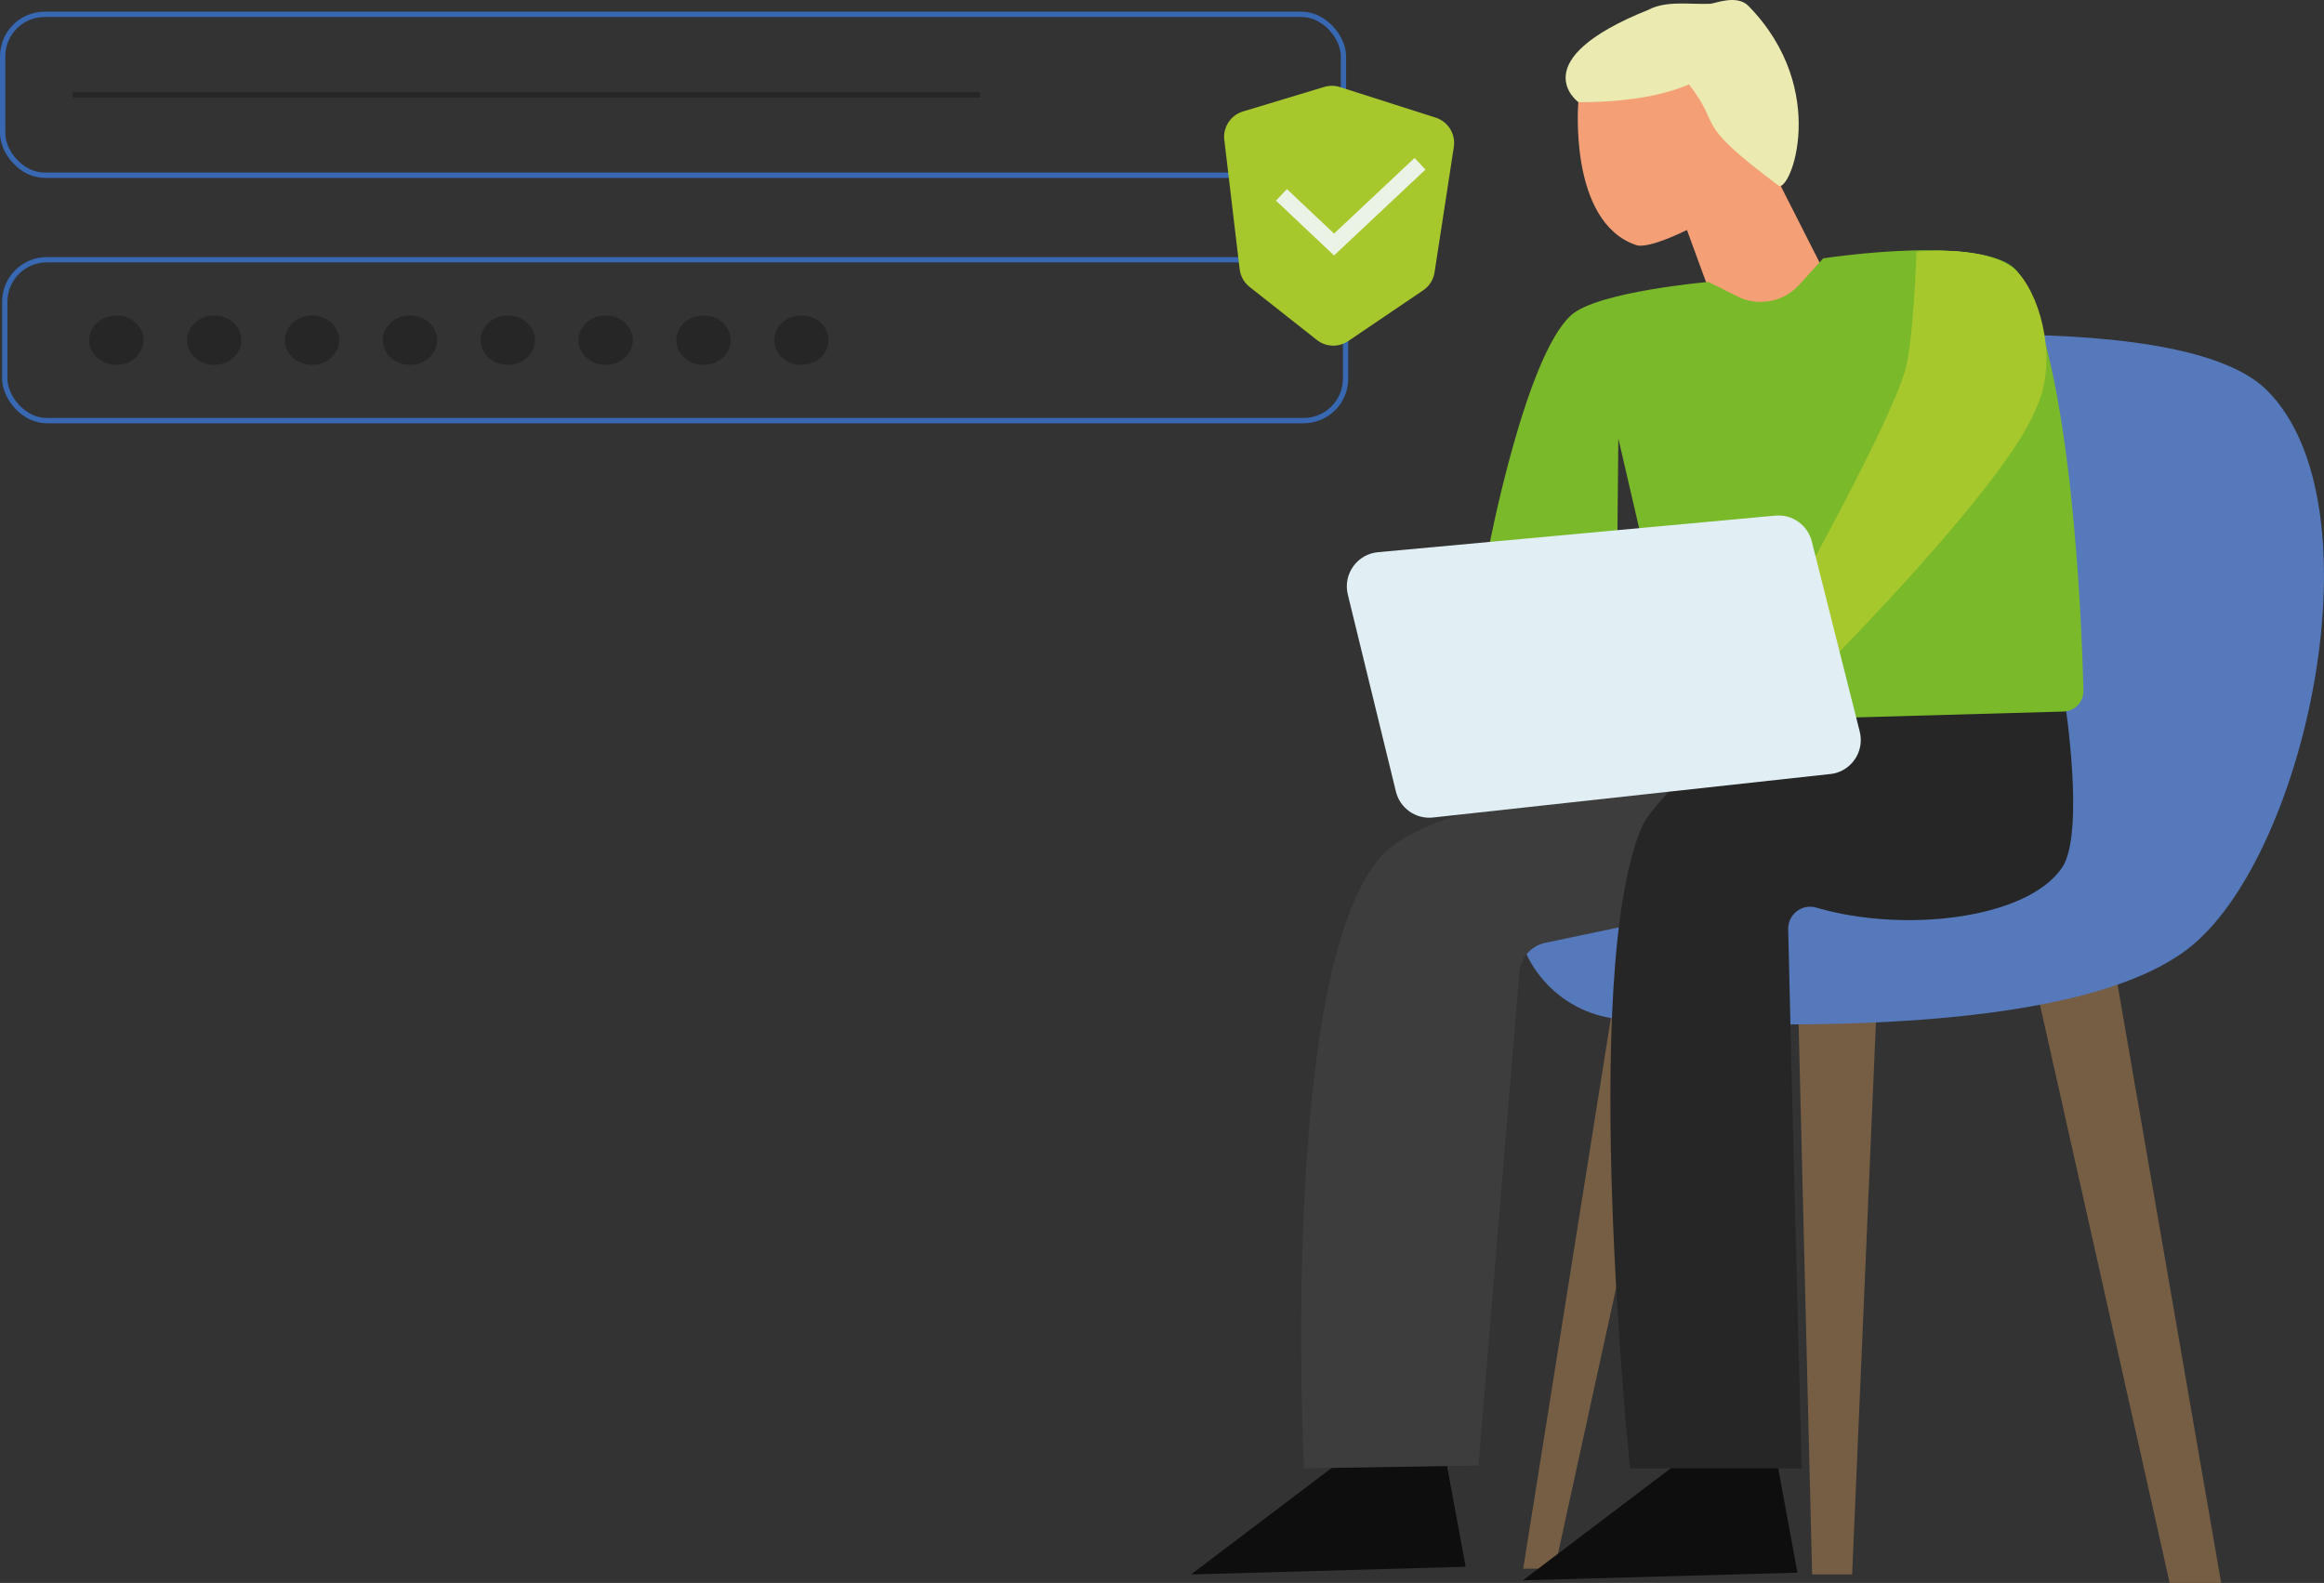 <?xml version="1.0" encoding="UTF-8"?>
<svg id="Laag_2" data-name="Laag 2" xmlns="http://www.w3.org/2000/svg" viewBox="0 0 437.76 298.19">
  <rect x="0" y="0" width="437.76" height="298.19" fill="#333333" stroke="none"/>
  <defs>
    <style>
      .cls-1 {
        fill: #e1eff5;
      }

      .cls-1, .cls-2, .cls-3, .cls-4, .cls-5, .cls-6, .cls-7, .cls-8, .cls-9, .cls-10 {
        stroke-width: 0px;
      }

      .cls-2 {
        fill: #0e0e0e;
      }

      .cls-3 {
        fill: #262626;
      }

      .cls-11 {
        stroke: #3768b1;
      }

      .cls-11, .cls-12, .cls-13 {
        fill: none;
        stroke-miterlimit: 10;
      }

      .cls-4 {
        fill: #755e44;
      }

      .cls-12 {
        stroke: #eaf3e6;
        stroke-width: 3px;
      }

      .cls-5 {
        fill: #7ab929;
      }

      .cls-6 {
        fill: #a7c82d;
      }

      .cls-7 {
        fill: #3d3d3d;
      }

      .cls-8 {
        fill: #5579bb;
      }

      .cls-13 {
        stroke: #262626;
      }

      .cls-9 {
        fill: #ebebb1;
      }

      .cls-10 {
        fill: #f49f75;
      }
    </style>
  </defs>
  <g id="Laag_10" data-name="Laag 10">
    <g>
      <polygon class="cls-4" points="304.16 187.2 286.92 295.5 292.85 295.5 316.55 187.2 304.16 187.2"/>
      <polygon class="cls-4" points="338.64 186.66 341.34 296.58 348.88 296.58 353.73 183.97 338.64 186.66"/>
      <polygon class="cls-4" points="382.83 182.89 408.69 298.19 418.39 298.19 396.84 173.73 382.83 182.89"/>
      <path class="cls-8" d="M334.33,65.43s75.39-9.11,92.67,8.08c21.49,21.37,7.63,86.48-14.01,104.53-20.06,16.73-76.91,15.82-107.34,13.98-11.19-.68-19.97-9.86-20.18-21.07l-.71-37.09,49.57-68.43Z"/>
    </g>
    <g>
      <path class="cls-10" d="M326.53,67.24l-8.77-23.92s-7.2,3.65-9.56,2.85c-12.84-4.36-10.9-26.95-10.9-26.95l11.07-13.51c.71-.87,2.04-.84,2.72.06l4.62,6.13c4.17,5.53,11.5,7.64,17.97,5.16h0s2.16,5.59,2.16,5.59c1.56,4.04,1.43,8.54-.36,12.48h0s13.15,25.92,13.15,25.92l-22.09,6.18Z"/>
      <path class="cls-9" d="M297.3,19.23s12.57.37,20.83-3.34c6.63,8.49.19,6.57,16.85,19.05,2.16,1.62,9.88-17.96-5.63-33.82-2.18-2.23-6.34-.45-7.17-.41-3.83.17-8.25-.66-11.64,1.12-23.96,9.61-13.24,17.4-13.24,17.4Z"/>
      <polygon class="cls-2" points="272.17 273.99 276.08 295.14 224.35 296.59 254.52 273.74 272.17 273.99"/>
      <polygon class="cls-2" points="334.67 275.1 338.58 296.25 286.85 297.7 317.02 274.85 334.67 275.1"/>
      <g>
        <path class="cls-7" d="M245.63,276.61l32.87-.54,7.7-92.96c.22-2.7,2.2-4.94,4.85-5.5l28.93-6.07,9.16-26.94s-57.14,3.48-68.97,16.7c-19.36,21.66-14.55,115.3-14.55,115.3Z"/>
        <path class="cls-3" d="M388.96,132.21l-59.81,3.77s-17.18,13.45-19.94,19.94c-11.8,27.78-2.16,120.69-2.16,120.69h32.33s-1.85-70.18-2.55-101.55c-.06-2.8,2.6-4.88,5.29-4.09,16.46,4.85,39.69,2.18,46.29-7.51,4.4-6.46.54-31.25.54-31.25Z"/>
      </g>
      <path class="cls-5" d="M321.81,53.11s-20.92,1.81-25.86,6.26c-8.67,7.83-15.56,44.05-15.56,44.05l24.25-.61.2-20.2,5.25,22.63,10.71,30.71,67.88-1.91c2.14-.06,3.83-1.83,3.77-3.97-.35-13.91-2.26-61.54-12.05-78.37-4.66-8.02-36.98-3.03-36.98-3.03l-4.49,4.96c-2.96,3.28-7.74,4.18-11.69,2.2l-5.44-2.72Z"/>
      <path class="cls-6" d="M358.78,70.08c-3.5,11.19-20.81,42.03-20.81,42.03l7.27,11.92s32.58-32.84,38.19-46.88c2.38-5.95,1.2-20.64-3.03-25.46-5.15-5.86-19.4-4.24-19.4-4.24,0,0-.57,17.37-2.22,22.63Z"/>
      <path class="cls-6" d="M383.43,77.15c4.24-8.59,1.2-20.64-3.03-25.46-5.15-5.86-19.4-4.24-19.4-4.24"/>
      <path class="cls-1" d="M344.74,145.81l-74.82,8.19c-3.23.35-6.21-1.74-6.98-4.89l-9.06-37.12c-.94-3.84,1.76-7.61,5.69-7.97l74.85-6.89c3.17-.29,6.08,1.77,6.86,4.86l9.03,35.83c.96,3.8-1.66,7.58-5.56,8Z"/>
    </g>
    <g>
      <rect class="cls-11" x=".5" y="2.7" width="252.56" height="30.31" rx="7.91" ry="7.91"/>
      <line class="cls-13" x1="13.7" y1="17.86" x2="184.63" y2="17.86"/>
      <rect class="cls-11" x=".9" y="48.93" width="252.56" height="30.31" rx="7.91" ry="7.91"/>
      <ellipse class="cls-3" cx="21.92" cy="64.08" rx="5.12" ry="4.66"/>
      <ellipse class="cls-3" cx="40.35" cy="64.08" rx="5.12" ry="4.66"/>
      <ellipse class="cls-3" cx="58.78" cy="64.08" rx="5.12" ry="4.66"/>
      <ellipse class="cls-3" cx="77.22" cy="64.08" rx="5.12" ry="4.66"/>
      <ellipse class="cls-3" cx="95.65" cy="64.08" rx="5.12" ry="4.66"/>
      <ellipse class="cls-3" cx="114.08" cy="64.08" rx="5.12" ry="4.66"/>
      <ellipse class="cls-3" cx="132.51" cy="64.08" rx="5.12" ry="4.66"/>
      <ellipse class="cls-3" cx="150.94" cy="64.08" rx="5.12" ry="4.66"/>
    </g>
    <path class="cls-6" d="M230.62,26.37l2.89,24.35c.16,1.32.83,2.51,1.87,3.33l12.67,9.99c1.71,1.35,4.09,1.43,5.89.22l14.14-9.57c1.15-.78,1.93-2.01,2.14-3.38l3.63-23.63c.37-2.43-1.08-4.77-3.42-5.52l-18.04-5.76c-.96-.31-2-.32-2.97-.02l-15.29,4.62c-2.32.7-3.8,2.97-3.52,5.37Z"/>
    <polyline class="cls-12" points="241.38 36.71 251.29 46.06 267.48 30.85"/>
  </g>
</svg>